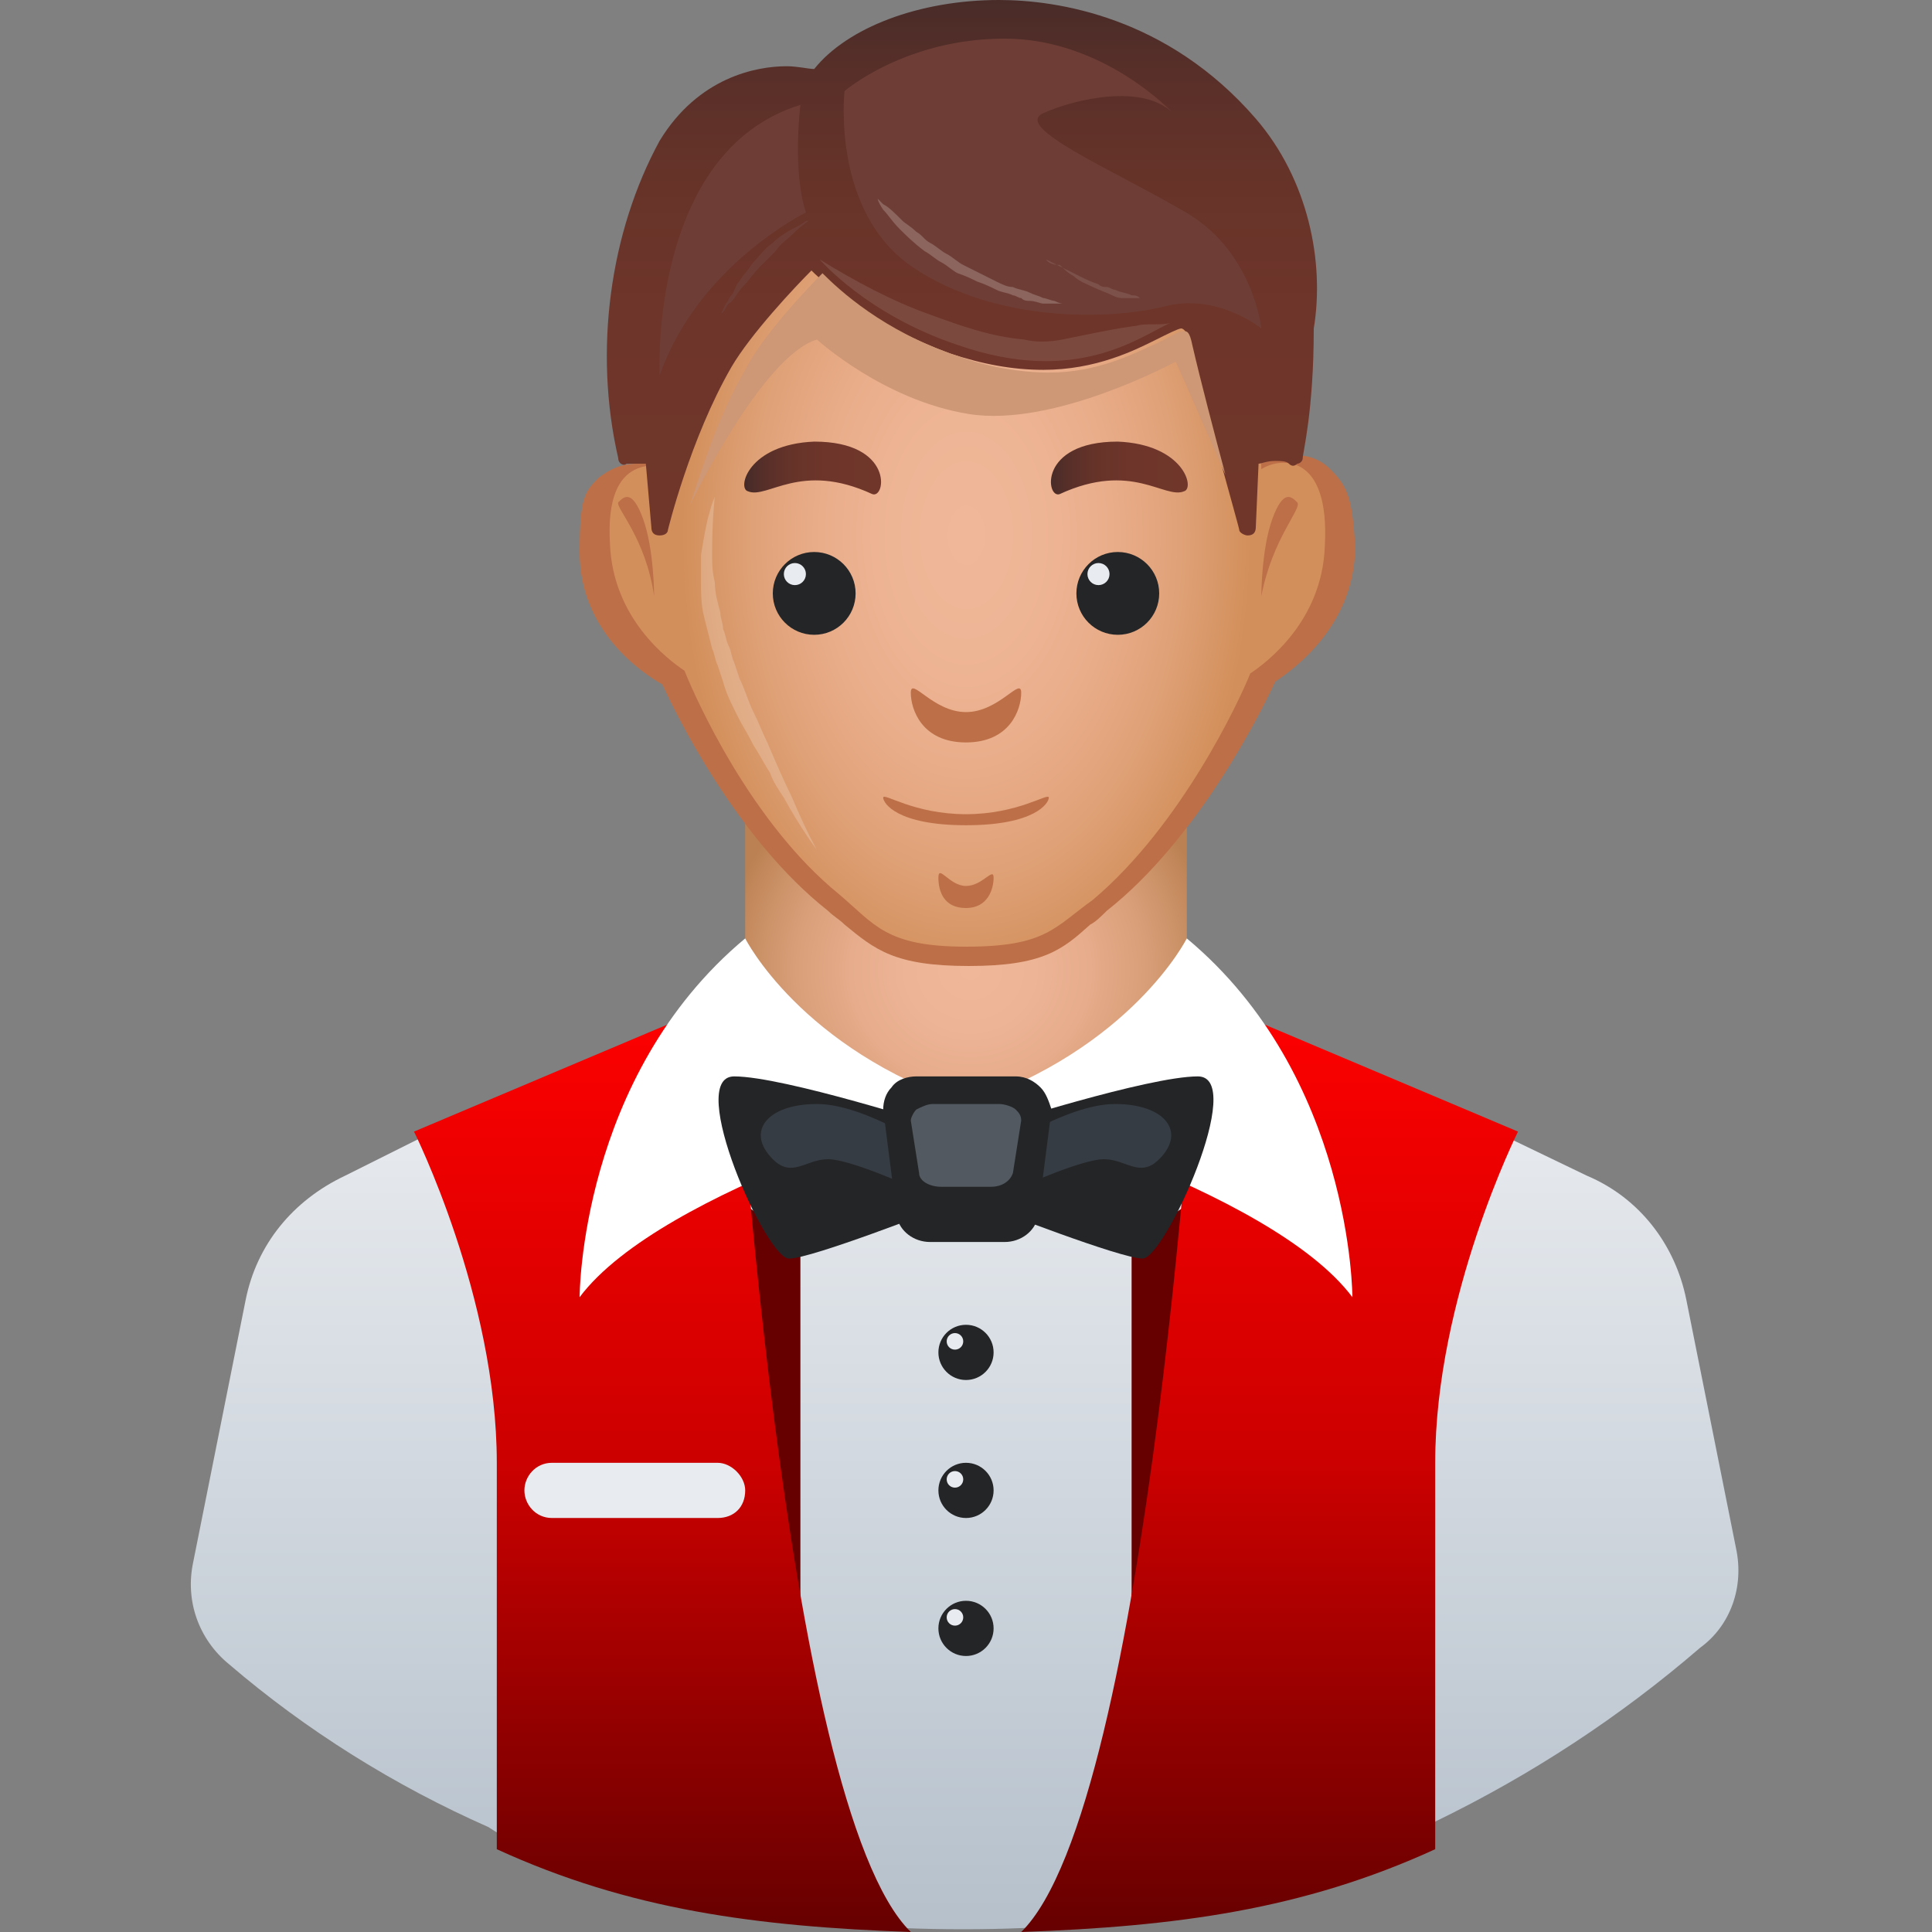 <?xml version="1.0" encoding="utf-8"?>
<!-- Generator: Adobe Illustrator 21.0.0, SVG Export Plug-In . SVG Version: 6.00 Build 0)  -->
<svg version="1.1" id="ico70_x5F_Live_1_" xmlns="http://www.w3.org/2000/svg" xmlns:xlink="http://www.w3.org/1999/xlink" x="0px"
	 y="0px" viewBox="0 0 70 70" enable-background="new 0 0 70 70" xml:space="preserve">
<rect x="0" y="0" width="70" height="70" fill="#808080" stroke="none"/>
<g id="ico70_x5F_Live">
	<linearGradient id="SVGID_1_" gradientUnits="userSpaceOnUse" x1="35" y1="70" x2="35" y2="40">
		<stop  offset="0" style="stop-color:#B5C0CB"/>
		<stop  offset="1" style="stop-color:#E8EBEF"/>
	</linearGradient>
	<path fill="url(#SVGID_1_)" d="M62.9,56.1l-1.8-9c-0.4-2-1.7-3.7-3.6-4.5L52.1,40l-34.4,0l-5.2,2.6c-1.9,0.9-3.2,2.5-3.6,4.5
		l-1.9,9.5c-0.3,1.4,0.2,2.8,1.3,3.7c2.8,2.4,6,4.4,9.4,5.9c0,0,5.2,3.7,17.2,3.7s17.1-3.9,17.1-3.9c3.5-1.7,6.7-3.8,9.6-6.3
		C62.7,58.9,63.2,57.5,62.9,56.1z"/>
	<polygon fill="#660000" points="44,43 41,60 41,45 	"/>
	<polygon fill="#660000" points="26,43 29,60 29,45 	"/>
	<linearGradient id="SVGID_2_" gradientUnits="userSpaceOnUse" x1="46" y1="70" x2="46" y2="36.067">
		<stop  offset="0" style="stop-color:#660000"/>
		<stop  offset="0.5" style="stop-color:#CC0000"/>
		<stop  offset="1" style="stop-color:#FF0000"/>
	</linearGradient>
	<path fill="url(#SVGID_2_)" d="M43.4,36.1c0,0-1.7,29.3-6.4,33.9c5.6-0.2,10.2-0.8,15-3c0,0,0-8,0-14s3-12,3-12L43.4,36.1z"/>
	<linearGradient id="SVGID_3_" gradientUnits="userSpaceOnUse" x1="24" y1="70" x2="24" y2="36.067">
		<stop  offset="0" style="stop-color:#660000"/>
		<stop  offset="0.5" style="stop-color:#CC0000"/>
		<stop  offset="1" style="stop-color:#FF0000"/>
	</linearGradient>
	<path fill="url(#SVGID_3_)" d="M26.6,36.1c0,0,1.7,29.3,6.4,33.9c-5.6-0.2-10.2-0.8-15-3c0,0,0-8,0-14s-3-12-3-12L26.6,36.1z"/>
	
		<radialGradient id="SVGID_4_" cx="35.287" cy="35.443" r="8.368" gradientTransform="matrix(1.072 0 0 1.008 -2.67 -0.583)" gradientUnits="userSpaceOnUse">
		<stop  offset="0" style="stop-color:#F0B799"/>
		<stop  offset="0.26" style="stop-color:#EDB496"/>
		<stop  offset="0.487" style="stop-color:#E6AC8B"/>
		<stop  offset="0.701" style="stop-color:#D99F79"/>
		<stop  offset="0.907" style="stop-color:#C68C60"/>
		<stop  offset="1" style="stop-color:#BC8152"/>
	</radialGradient>
	<path fill="url(#SVGID_4_)" d="M43,36.3c0,0-3.5,3.2-8.1,3.2c-4.6,0-7.9-3.2-7.9-3.2v-9.6h16V36.3z"/>
	<path fill="#BD6F48" d="M48.2,17c-0.3-0.3-0.7-0.5-1.2-0.5c-0.2,0-0.4,0-0.5,0.1C46,3.7,36.1,4.1,35,4.2
		c-1.1-0.1-11.1-0.5-11.5,12.6c-0.1,0-0.3,0-0.4,0c-0.6,0-1,0.2-1.4,0.5C21.2,17.8,21,18,21,20c0,2.9,2.3,4.4,3,4.8
		c0.5,1.1,2.7,5.6,6,8.2c0.2,0.2,0.4,0.3,0.6,0.5c1.1,0.9,1.8,1.5,4.5,1.5c2.7,0,3.4-0.6,4.4-1.5c0.2-0.1,0.4-0.3,0.6-0.5
		c3.3-2.6,5.6-7.2,6.1-8.3c0.6-0.4,2.9-2,2.9-4.9C49,18,48.8,17.6,48.2,17z"/>
	
		<radialGradient id="SVGID_5_" cx="35.133" cy="19.812" r="9.986" gradientTransform="matrix(1.032 0 0 1.632 -1.243 -12.94)" gradientUnits="userSpaceOnUse">
		<stop  offset="0" style="stop-color:#F0B799"/>
		<stop  offset="0.263" style="stop-color:#EEB595"/>
		<stop  offset="0.511" style="stop-color:#E9AD8A"/>
		<stop  offset="0.753" style="stop-color:#DFA177"/>
		<stop  offset="0.99" style="stop-color:#D3905C"/>
		<stop  offset="1" style="stop-color:#D28F5B"/>
	</radialGradient>
	<path fill="url(#SVGID_5_)" d="M35,34.3c-2.9,0-3.3-0.8-4.6-1.9c-3.2-2.6-5.2-7.1-5.6-8.1c-0.6-0.4-2.6-1.9-2.7-4.6
		c-0.2-3.4,1.8-2.8,2.3-2.8C24.6,3.9,34.1,4.4,35,4.5C35.9,4.4,45.4,3.9,45.7,17c0.6-0.4,2.5-0.7,2.3,2.8c-0.1,2.7-2.1,4.2-2.7,4.6
		c-0.4,1-2.5,5.5-5.7,8.2C38.2,33.6,37.9,34.3,35,34.3z"/>
	
		<linearGradient id="SVGID_6_" gradientUnits="userSpaceOnUse" x1="35" y1="-0.285" x2="35" y2="19.17" gradientTransform="matrix(1 -1.104963e-04 1.104963e-04 1 -1.078112e-03 3.871535e-03)">
		<stop  offset="0" style="stop-color:#472B28"/>
		<stop  offset="0.146" style="stop-color:#582F29"/>
		<stop  offset="0.337" style="stop-color:#663329"/>
		<stop  offset="0.575" style="stop-color:#6E352A"/>
		<stop  offset="1" style="stop-color:#70362A"/>
	</linearGradient>
	<path fill="url(#SVGID_6_)" d="M45.5,4.3C42.3,0.6,38.3,0,36.2,0c-2.9,0-5.5,1-6.7,2.5c-0.2,0-0.6-0.1-1-0.1
		c-1.1,0-3.2,0.4-4.6,2.7c-1.8,3.3-2.4,7.6-1.5,11.5c0,0.2,0.2,0.3,0.3,0.2c0,0,0.3,0,0.7,0l0.2,2.3c0,0.2,0.1,0.3,0.3,0.3
		c0.2,0,0.3-0.1,0.3-0.2c0,0,0.8-3.3,2.3-5.9c0.7-1.2,2.3-2.9,2.9-3.5c0.6,0.6,2.3,2,5,3c1.2,0.4,2.3,0.6,3.4,0.6
		c1.9,0,3.3-0.7,4.1-1.1c0.4-0.2,0.8-0.4,0.9-0.4c0,0,0.2,0,0.3,0.5c0.5,2.2,1.8,6.7,1.8,6.8c0,0.1,0.2,0.2,0.3,0.2c0,0,0,0,0,0
		c0.2,0,0.3-0.1,0.3-0.3l0.1-2.3c0.1,0,0.3-0.1,0.6-0.1c0.2,0,0.4,0,0.5,0.1c0.1,0.1,0.2,0.1,0.3,0c0.1,0,0.2-0.1,0.2-0.2
		c0-0.2,0.4-1.7,0.4-4.7C48,9.5,47.4,6.5,45.5,4.3z"/>
	<path fill="#6E3E36" d="M30.6,3.3c0,0-0.5,4.4,2.5,6.4s7.1,1.9,9.1,1.4c1.9-0.5,3.5,0.8,3.5,0.8s-0.3-2.9-2.9-4.3
		c-2.6-1.5-6.1-3-5-3.5c1.1-0.5,3.6-1.1,4.7,0c0,0-2.5-2.7-6.1-2.7C32.8,1.4,30.6,3.3,30.6,3.3z"/>
	<path opacity="0.1" fill="#FFFFFF" d="M38.5,12.3c-0.5,0.1-1,0.1-1.4,0c-1.2-0.1-2.3-0.5-3.4-0.9c-1.4-0.5-2.7-1.2-4-2
		c0,0,1.7,2,5,3.1c4.3,1.5,6.6-0.3,7.7-0.8c-0.3,0.1-0.9,0-1.2,0.1C40.4,11.9,39.5,12.1,38.5,12.3z"/>
	<path opacity="0.2" fill="#FFFFFF" d="M31.8,7.2c0,0,0.1,0.1,0.2,0.2c0.2,0.1,0.4,0.3,0.7,0.6c0.1,0.1,0.3,0.2,0.5,0.4
		c0.2,0.1,0.3,0.3,0.5,0.4c0.2,0.1,0.4,0.3,0.6,0.4c0.2,0.1,0.4,0.3,0.6,0.4c0.2,0.1,0.4,0.2,0.6,0.3c0.2,0.1,0.4,0.2,0.6,0.3
		c0.2,0.1,0.4,0.2,0.6,0.2c0.2,0.1,0.4,0.1,0.6,0.2c0.2,0.1,0.3,0.1,0.5,0.2c0.1,0,0.3,0.1,0.4,0.1c0.2,0.1,0.3,0.1,0.3,0.1
		s-0.1,0-0.3,0c-0.1,0-0.2,0-0.4,0c-0.1,0-0.3-0.1-0.5-0.1c-0.1,0-0.2,0-0.3-0.1c-0.1,0-0.2-0.1-0.3-0.1c-0.2-0.1-0.4-0.1-0.6-0.2
		c-0.2-0.1-0.4-0.2-0.7-0.3c-0.2-0.1-0.4-0.2-0.7-0.3c-0.2-0.1-0.4-0.3-0.6-0.4c-0.2-0.1-0.4-0.3-0.6-0.4c-0.4-0.3-0.7-0.6-0.9-0.8
		c-0.3-0.3-0.4-0.5-0.6-0.7C31.8,7.3,31.8,7.2,31.8,7.2z"/>
	<path opacity="0.1" fill="#FFFFFF" d="M37.9,9.4c0,0,0.2,0.1,0.6,0.3c0.2,0.1,0.4,0.2,0.6,0.3c0.2,0.1,0.4,0.2,0.7,0.3
		c0.1,0.1,0.2,0.1,0.3,0.1c0.1,0,0.2,0.1,0.3,0.1c0.2,0.1,0.4,0.1,0.6,0.2c0.1,0,0.2,0,0.3,0.1c0.1,0,0.1,0,0.2,0c0.1,0,0.2,0,0.2,0
		s-0.1,0-0.2,0c-0.1,0-0.3,0-0.5,0c-0.1,0-0.2,0-0.3,0c-0.1,0-0.2,0-0.4-0.1c-0.2-0.1-0.5-0.2-0.7-0.3c-0.2-0.1-0.5-0.2-0.7-0.4
		c-0.2-0.1-0.4-0.3-0.5-0.4C38,9.6,37.9,9.4,37.9,9.4z"/>
	<path fill="#BD6F48" d="M45.7,21.6c0,0,0-1.7,0.4-2.8c0.4-1.1,0.7-0.8,0.9-0.6C47.2,18.4,46.1,19.5,45.7,21.6z"/>
	<path fill="#BD6F48" d="M23.7,21.6c0,0,0-1.7-0.4-2.8c-0.4-1.1-0.7-0.8-0.9-0.6C22.3,18.4,23.4,19.5,23.7,21.6z"/>
	<path opacity="0.2" fill="#FFFFFF" d="M25.9,18c0,0-0.1,0.8-0.1,2.1c0,0.3,0,0.6,0.1,1c0,0.4,0.1,0.7,0.2,1.1
		c0,0.2,0.1,0.4,0.1,0.6c0.1,0.2,0.1,0.4,0.2,0.6c0.1,0.2,0.1,0.4,0.2,0.6l0.2,0.6c0.2,0.4,0.3,0.8,0.5,1.2c0.2,0.4,0.3,0.7,0.5,1.1
		c0.3,0.7,0.6,1.4,0.9,2c0.5,1.2,0.9,1.9,0.9,1.9S29,30,28.4,28.9c-0.2-0.3-0.4-0.6-0.5-0.9c-0.2-0.3-0.4-0.7-0.6-1
		c-0.2-0.4-0.4-0.7-0.6-1.1c-0.2-0.4-0.4-0.8-0.5-1.2l-0.2-0.6c-0.1-0.2-0.1-0.4-0.2-0.6c-0.1-0.4-0.2-0.8-0.3-1.2
		c-0.1-0.4-0.1-0.8-0.1-1.2c0-0.4,0-0.7,0-1c0.1-0.6,0.2-1.2,0.3-1.5C25.8,18.2,25.9,18,25.9,18z"/>
	<path fill="#CE9775" d="M43.2,12.5C43.1,12,43,12,42.9,12c-0.2,0-0.5,0.2-0.9,0.4c-0.9,0.4-2.2,1.1-4,1.1c-1,0-2.2-0.2-3.3-0.6
		c-2.7-0.9-4.3-2.4-4.9-3c-0.6,0.6-2.2,2.3-2.8,3.5c-1,1.7-1.6,3.7-2,4.9c0,0,2.6-5.4,4.6-6c0,0,2.4,2.2,5.5,2.7s7.5-1.9,7.5-1.9
		l1.8,4.1C44,15.7,43.5,13.8,43.2,12.5z"/>
	<path fill="#FFFFFF" d="M43,34c0,0-2,4-8,6c0,0,11,3,14,7C49,47,49,39,43,34z"/>
	<path fill="#FFFFFF" d="M27,34c0,0,2,4,8,6c0,0-11,3-14,7C21,47,21,39,27,34z"/>
	<path fill="#6E3E36" d="M29,3.8c0,0-0.3,2.4,0.2,3.9c0,0-3.9,1.9-5.3,5.9C23.9,13.6,23.5,5.5,29,3.8z"/>
	<path fill="#6E3E36" d="M29.3,8c0,0-0.3,0.2-0.6,0.5c-0.2,0.2-0.4,0.3-0.6,0.6c-0.1,0.1-0.2,0.2-0.3,0.3c-0.1,0.1-0.2,0.2-0.3,0.3
		c-0.2,0.2-0.4,0.5-0.6,0.7c-0.2,0.2-0.3,0.5-0.5,0.6c-0.1,0.1-0.1,0.2-0.2,0.3c-0.1,0.1-0.1,0.1-0.1,0.2c-0.1,0.1-0.1,0.2-0.1,0.2
		s0-0.1,0.1-0.2c0-0.1,0.1-0.3,0.2-0.5c0.1-0.1,0.1-0.2,0.2-0.3c0.1-0.1,0.1-0.2,0.2-0.4c0.1-0.1,0.2-0.3,0.3-0.4
		c0.1-0.1,0.2-0.3,0.3-0.4c0.2-0.2,0.4-0.5,0.7-0.7c0.2-0.2,0.5-0.4,0.7-0.5c0.2-0.1,0.4-0.2,0.5-0.3C29.2,8,29.3,8,29.3,8z"/>
	<path fill="#242527" d="M43.4,39c-1.8,0-7.4,1.8-7.4,1.8v3c0,0,4.6,1.8,5.4,1.8S45.2,39,43.4,39z"/>
	<path fill="#363C43" d="M40.4,40c-1.8,0-4.4,1.8-4.4,1.8l1,1.2c0,0,2.2-1,3-1c0.8,0,1.3,0.7,2,0C43,41,42.2,40,40.4,40z"/>
	<path fill="#242527" d="M26.6,39c1.8,0,7.4,1.8,7.4,1.8v3c0,0-4.6,1.8-5.4,1.8C27.8,45.7,24.8,39,26.6,39z"/>
	<path fill="#363C43" d="M29.6,40c1.8,0,4.4,1.8,4.4,1.8L33,43c0,0-2.2-1-3-1s-1.3,0.7-2,0C27,41,27.8,40,29.6,40z"/>
	<path fill="#242527" d="M37.7,39.4c-0.2-0.2-0.5-0.4-0.9-0.4h-3.6c-0.3,0-0.7,0.1-0.9,0.4c-0.2,0.2-0.3,0.5-0.3,0.8l0.5,3.9
		c0.1,0.5,0.6,0.9,1.2,0.9h2.7c0.6,0,1.1-0.4,1.2-0.9l0.5-3.9C38,39.9,37.9,39.6,37.7,39.4z"/>
	<path fill="#525960" d="M36.8,40.2c-0.1-0.1-0.4-0.2-0.6-0.2h-2.4c-0.2,0-0.4,0.1-0.6,0.2c-0.1,0.1-0.2,0.3-0.2,0.4l0.3,1.9
		c0,0.3,0.4,0.5,0.8,0.5h1.8c0.4,0,0.7-0.2,0.8-0.5l0.3-1.9C37,40.4,36.9,40.3,36.8,40.2z"/>
	<path fill="#E8EBEF" d="M26,55h-6c-0.6,0-1-0.5-1-1l0,0c0-0.5,0.4-1,1-1h6c0.5,0,1,0.5,1,1l0,0C27,54.6,26.6,55,26,55z"/>
	<g>
		<g>
			<circle fill="#242527" cx="29.5" cy="21.5" r="1.5"/>
			<ellipse fill="#E8EBEF" cx="28.8" cy="20.8" rx="0.4" ry="0.4"/>
		</g>
		<linearGradient id="SVGID_7_" gradientUnits="userSpaceOnUse" x1="27" y1="17.037" x2="32" y2="17.037">
			<stop  offset="0" style="stop-color:#472B28"/>
			<stop  offset="0.146" style="stop-color:#582F29"/>
			<stop  offset="0.337" style="stop-color:#663329"/>
			<stop  offset="0.575" style="stop-color:#6E352A"/>
			<stop  offset="1" style="stop-color:#70362A"/>
		</linearGradient>
		<path fill="url(#SVGID_7_)" d="M27.1,17.8c0.7,0.3,1.9-1.1,4.5,0.1c0.5,0.2,0.8-1.9-2.1-1.9C27.1,16.1,26.7,17.7,27.1,17.8z"/>
		<g>
			<circle fill="#242527" cx="40.5" cy="21.5" r="1.5"/>
			<ellipse fill="#E8EBEF" cx="39.8" cy="20.8" rx="0.4" ry="0.4"/>
		</g>
		<linearGradient id="SVGID_8_" gradientUnits="userSpaceOnUse" x1="38" y1="17.037" x2="43" y2="17.037">
			<stop  offset="0" style="stop-color:#472B28"/>
			<stop  offset="0.146" style="stop-color:#582F29"/>
			<stop  offset="0.337" style="stop-color:#663329"/>
			<stop  offset="0.575" style="stop-color:#6E352A"/>
			<stop  offset="1" style="stop-color:#70362A"/>
		</linearGradient>
		<path fill="url(#SVGID_8_)" d="M42.9,17.8c-0.7,0.3-1.9-1.1-4.5,0.1c-0.5,0.2-0.8-1.9,2.1-1.9C42.9,16.1,43.3,17.7,42.9,17.8z"/>
	</g>
	<path fill="#BD6F48" d="M35,25.8c-1.2,0-2-1.3-2-0.7s0.4,1.8,2,1.8c1.6,0,2-1.2,2-1.8S36.2,25.8,35,25.8z"/>
	<path fill="#BD6F48" d="M35,32.1c-0.6,0-1-0.8-1-0.3s0.2,1.1,1,1.1s1-0.7,1-1.1S35.6,32.1,35,32.1z"/>
	<path fill="#BD6F48" d="M35,29.5c-1.9,0-3-0.8-3-0.6c0,0.2,0.5,1,3,1s3-0.8,3-1C38,28.7,36.9,29.5,35,29.5z"/>
	<g>
		<circle fill="#242527" cx="35" cy="49" r="1"/>
		<ellipse fill="#E8EBEF" cx="34.6" cy="48.6" rx="0.3" ry="0.3"/>
	</g>
	<g>
		<circle fill="#242527" cx="35" cy="54" r="1"/>
		<ellipse fill="#E8EBEF" cx="34.6" cy="53.6" rx="0.3" ry="0.3"/>
	</g>
	<g>
		<circle fill="#242527" cx="35" cy="59" r="1"/>
		<ellipse fill="#E8EBEF" cx="34.6" cy="58.6" rx="0.3" ry="0.3"/>
	</g>
</g>
</svg>

